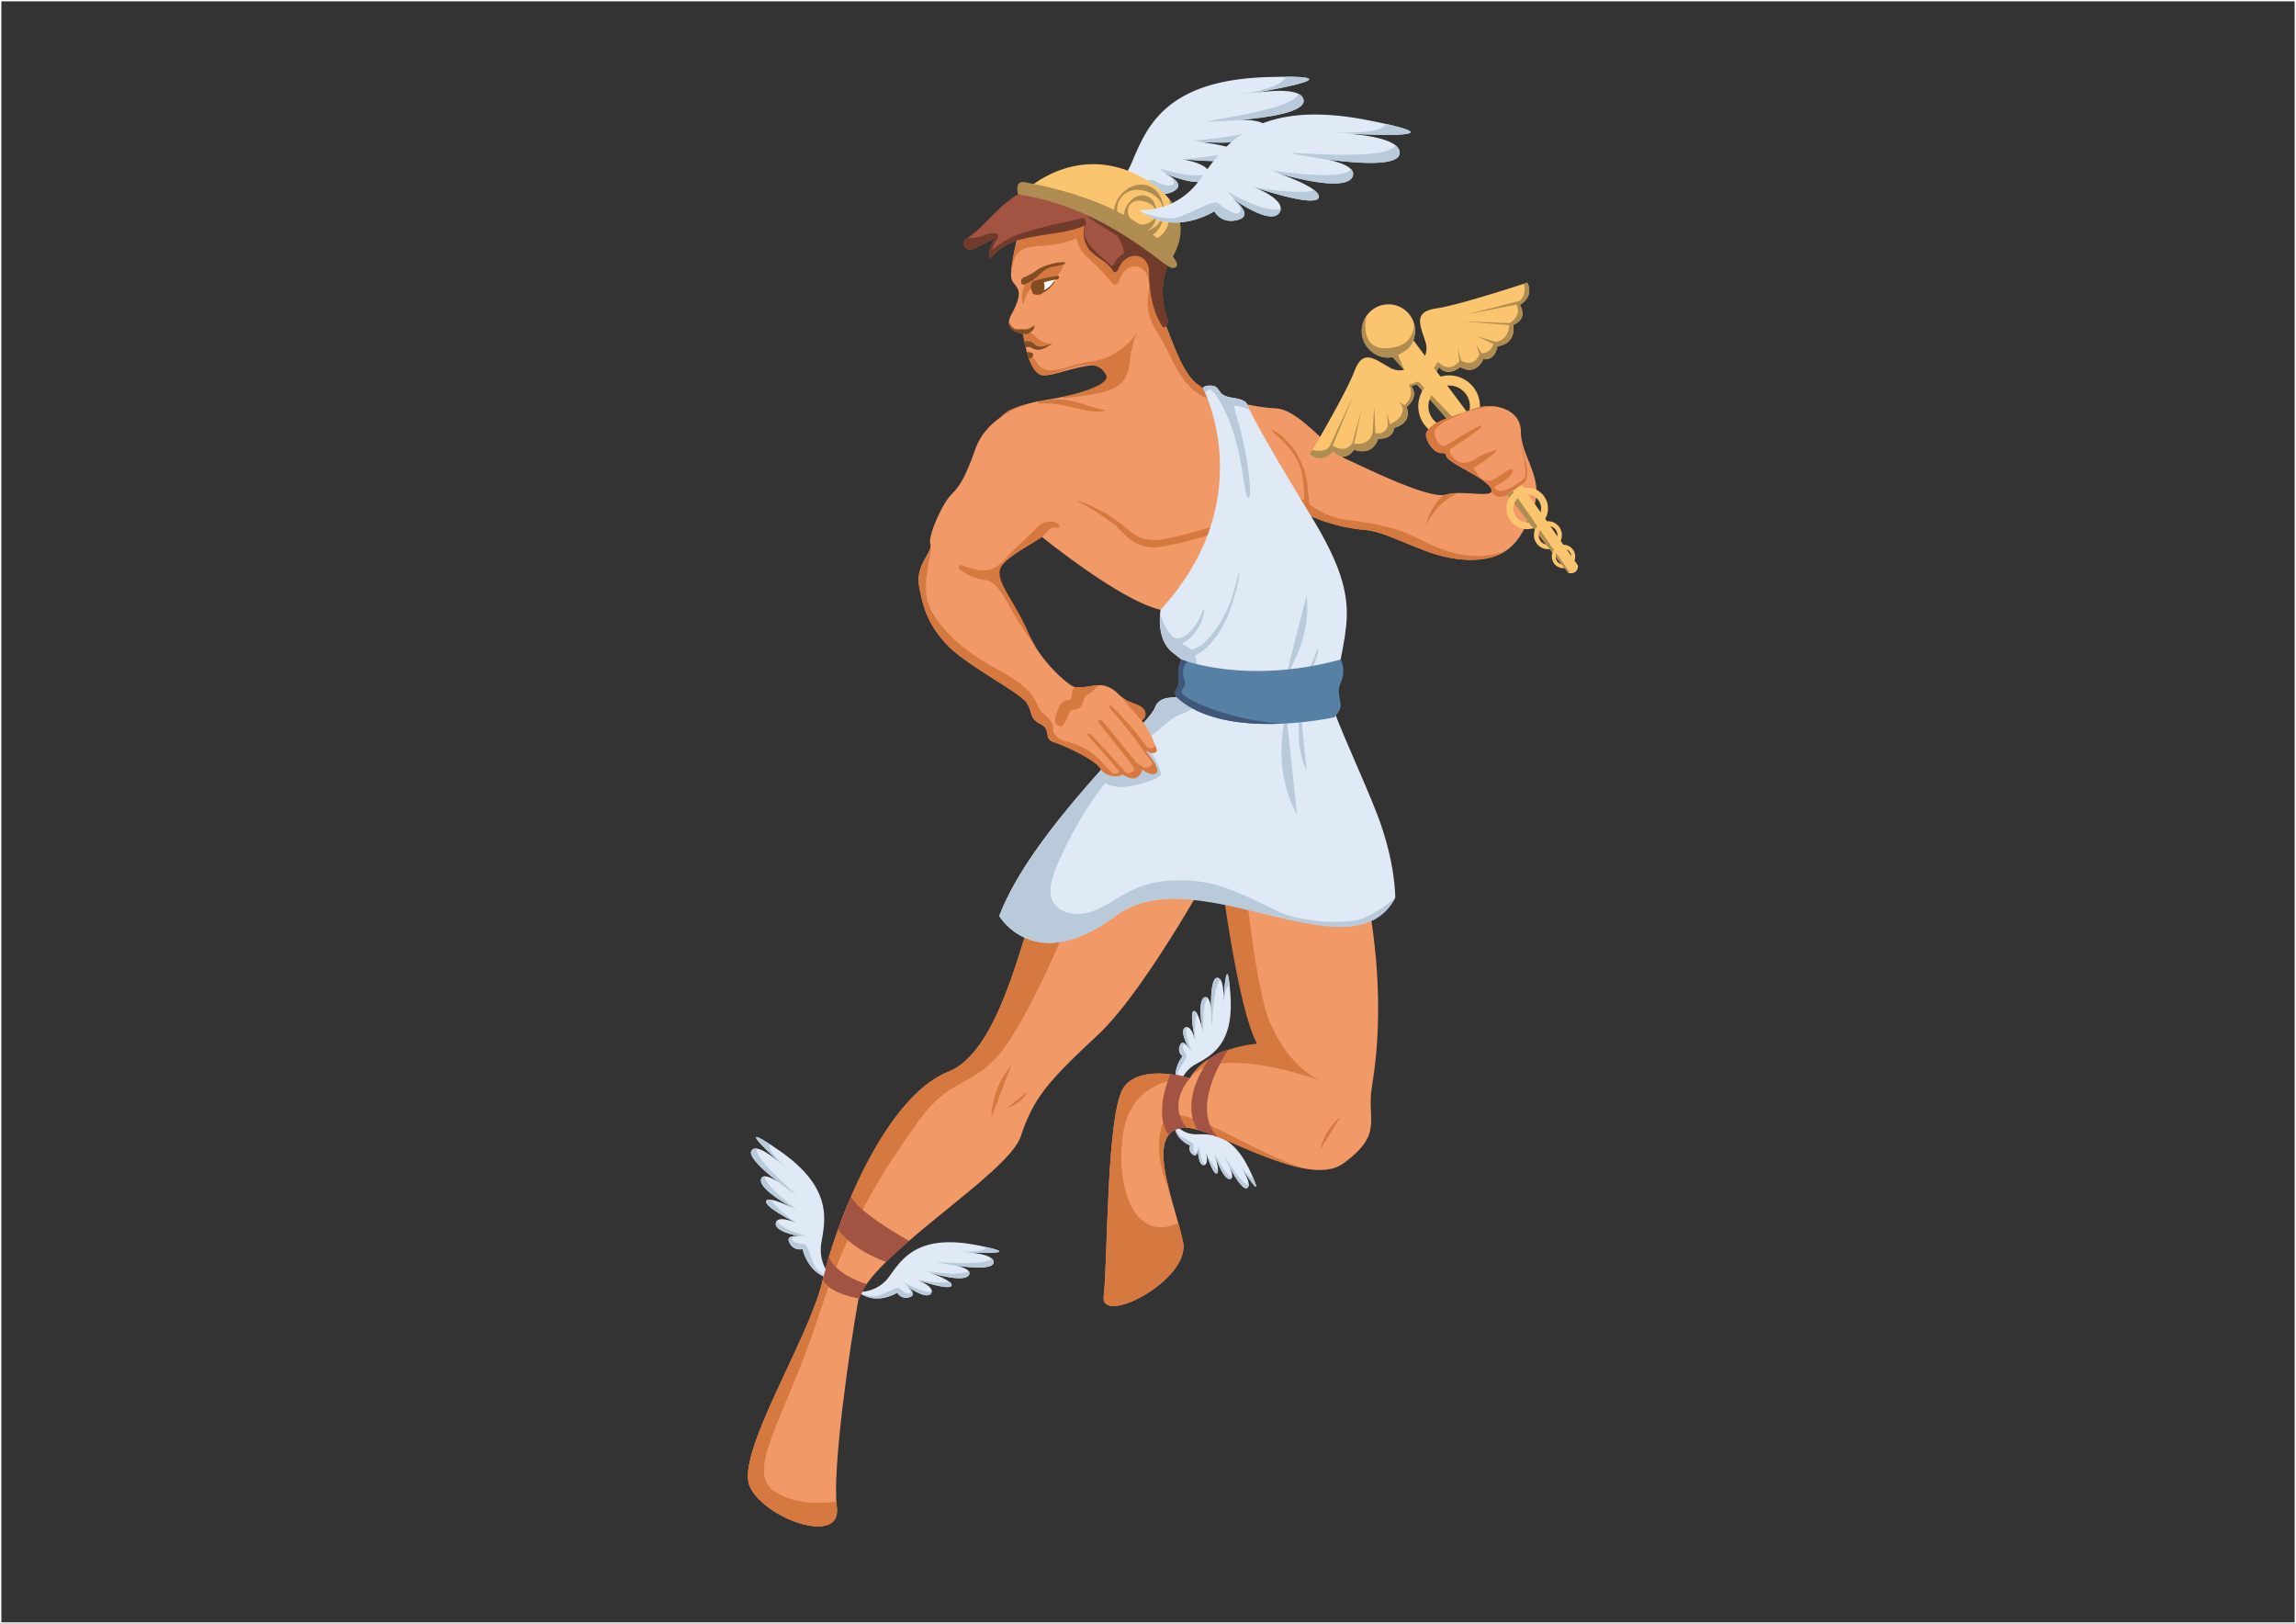 <svg id="Layer_1" data-name="Layer 1" xmlns="http://www.w3.org/2000/svg" viewBox="0 0 841.89 595.28"><rect x="0" y="0" width="841.89" height="595.28" fill="#333333" stroke="none"/><path d="M531.36,137.63a11.31,11.31,0,1,0,11.31,11.31A11.31,11.31,0,0,0,531.36,137.63Zm0,18.91a7.6,7.6,0,1,1,7.61-7.6A7.6,7.6,0,0,1,531.36,156.54Z" fill="#fbc56f"/><path d="M432.46,399.28a11.44,11.44,0,0,1,5.78-9c5.61-3.22,14.36-7,12.9-25.92s-2.69,5.19-2.69,5.19,1.09-11.12-2.13-11.07-2.06,15.75-2.06,15.75.22-9.7-2.59-8.59-.7,12.18-.7,12.18-1.64-7.71-3.28-7.14.55,10.55.55,10.55-1.48-5.75-3.7-4.48,1.55,7.87,1.55,7.87-2.29-4.07-3.4-1.41a3.16,3.16,0,0,0,.94,4S428.65,393.21,432.46,399.28Z" fill="#e0eaf7"/><path d="M437.69,370.68c.42-.14.83.24,1.21.88-.88,1.09-.79,7.24-.73,9.35C437.81,379.21,436.23,371.19,437.69,370.68Z" fill="#b9cbdb"/><path d="M433.63,387.21a3.16,3.16,0,0,1-.94-4c.77-1.84,2.1-.46,2.85.56-.51-.47-1-.81-1.43-.7-1.06.28.24,2.73.87,3.63s-2.11,4.17-3,6.39c-.57,1.35-.26,3.71.07,5.38C429.09,392.68,433.63,387.21,433.63,387.21Z" fill="#b9cbdb"/><path d="M441.67,365.64a1,1,0,0,1,1.27.36c-2.14,1-1.64,12.79-1.64,12.79l-.45-1.66C440.44,374.69,439.29,366.59,441.67,365.64Z" fill="#b9cbdb"/><path d="M434.54,376.75a1.18,1.18,0,0,1,.75-.17c-1.2,2.28,1.84,9.09,1.84,9.09a13.52,13.52,0,0,0-1.39-1.69C434.87,382.29,432.74,377.77,434.54,376.75Z" fill="#b9cbdb"/><path d="M448.49,370.29l-.05,1S448.45,370.9,448.49,370.29Z" fill="#b9cbdb"/><path d="M446.32,358.48a1.49,1.49,0,0,1,1.28.81c-2.89,1.23-3,18.14-3.2,16.48-.17-1.15-.32-4.33-.42-6.5,0,.24.07.48.09.73C444,365.34,444.2,358.52,446.32,358.48Z" fill="#b9cbdb"/><path d="M438.19,381.62s0-.39-.12-1c0,.13.07.25.1.34C438.18,381.38,438.19,381.62,438.19,381.62Z" fill="#b9cbdb"/><path d="M450.87,361.25c-1.74.43-2.25,6.59-2.38,9l.2-4.67C449.09,360.2,449.92,352.1,450.87,361.25Z" fill="#b9cbdb"/><path d="M430.62,411.69a9.53,9.53,0,0,0,7.85,4.16c5.37,0,13.23-.82,19.91,13.47s-4.07-2.65-4.07-2.65,5.34,7.59,3,8.87S449.38,425,449.38,425s4.12,6.92,1.63,7.26-5.48-8.52-5.48-8.52,2,6.25.55,6.5-3.92-7.85-3.92-7.85,1.29,4.76-.84,4.75-2.09-6.32-2.09-6.32,0,3.87-1.89,2.4a2.63,2.63,0,0,1-.95-3.27S430.35,417.64,430.62,411.69Z" fill="#e0eaf7"/><path d="M446.08,430.24c.35-.06.5-.51.51-1.13-1.08-.43-3.52-4.91-4.34-6.46C442.68,424,444.81,430.47,446.08,430.24Z" fill="#b9cbdb"/><path d="M436.39,420a2.63,2.63,0,0,0,1,3.27c1.3,1,1.7-.52,1.82-1.57-.17.55-.41,1-.74,1.1-.88.22-.94-2.08-.85-3s-3.23-2.16-4.81-3.39c-1-.74-1.7-2.57-2.14-3.91C430.88,417.84,436.39,420,436.39,420Z" fill="#b9cbdb"/><path d="M451,432.26a.85.85,0,0,0,.77-.78c-1.95.15-6.4-8.58-6.4-8.58l.35,1.39C446.43,426.22,448.9,432.55,451,432.26Z" fill="#b9cbdb"/><path d="M441.32,427.14a1,1,0,0,0,.61-.18c-1.8-1.17-2.38-7.33-2.38-7.33a11.74,11.74,0,0,1-.31,1.79C439.3,423,439.61,427.13,441.32,427.14Z" fill="#b9cbdb"/><path d="M454,426.12l-.44-.7Z" fill="#b9cbdb"/><path d="M457.3,435.54a1.24,1.24,0,0,0,.59-1.1c-2.59.28-9.55-11.91-9-10.61.35.89,1.53,3.25,2.35,4.86l-.23-.56C452.8,431.53,455.75,436.38,457.3,435.54Z" fill="#b9cbdb"/><path d="M442,422.13s.13.3.31.75c0-.11,0-.21-.07-.29Z" fill="#b9cbdb"/><path d="M459.45,431.68c-1.43.4-4.31-3.84-5.41-5.56l2.06,3.29C458.6,433.16,462.5,438.69,459.45,431.68Z" fill="#b9cbdb"/><path d="M446.74,313.51s9,61.46,16.68,74.8c0,0-20.85-4.51-27.13,7,0,0-17.4-5.54-24.06,3.06s-6,65.17-7.53,76.69,32.05-5.87,29.09-19.8-13.32-37.66-2.09-41.48,46.35,23.44,61.07,12.62,8.24-15.86,10.28-28c9.62-57.18-14.19-114.74-14.19-114.74Z" fill="#f19967"/><path d="M412.07,414.26c3.79-20.21,24.22-18.92,24.22-18.92s-17.4-5.54-24.06,3.06-6,65.17-7.53,76.69,32.05-5.87,29.09-19.8c-.45-2.11-1.08-4.46-1.77-6.92C415.49,456.29,408.45,433.5,412.07,414.26Z" fill="#d57940"/><path d="M483.68,396s-10.83-4.53-17.84-20.72c-5.46-12.59-9.36-51.08-10.83-67.61l-8.27,5.86s6.58,55.79,14.24,69.12c0,0-18.41,1.17-24.69,12.71C446,382.15,483.68,396,483.68,396Z" fill="#d57940"/><path d="M447.65,312.49s-26.62,49.69-45,66.84S379,402.4,374.3,416.6,317.51,461,314.55,477.53s-9.46,60.92-7.69,75.12-26.62,4.14-31.94-7.69,21.85-54.42,26.6-75.12,22.5-67.44,46.16-76.9,30.17-70.4,43.77-94.06Z" fill="#f19967"/><path d="M283.59,546.5c-10.47-7.55,4.94-27.89,16.65-64.26s26.19-56.7,37-71.8,19.11-12,29.22-24,24.1-45.61,24.1-45.61L377,339.41c-7.09,23.59-15.11,47.84-29.32,53.53-23.66,9.46-41.41,56.19-46.16,76.9s-31.93,63.29-26.6,75.12,33.72,21.89,31.94,7.69c-.08-.64-.14-1.35-.18-2.1C300.82,551.29,290.67,551.6,283.59,546.5Z" fill="#d57940"/><path d="M557.7,158.5c0-8.75-9.89-11-16.74-8.78s-14.35,5-16.32,6.82c-1.8,1.68-2.28,4-.17,6.88,3.36,4.62,5.08,1.17,5.84,3.83s14.07,7.61,16.36,11.79-9.9.38-16.36,2.29-31.2-10.66-36.53-12.94-17.12-18.26-25.87-18.67-23.2-3.77-29.67-9.48S428,118.17,424.16,112.09s-1.9-8-2.47-14.08-5.51-6.85-8.56-3.42S406.66,95,401,91.16s5.32-12.17-.76-10.27-26.38,2.92-26.38,2.92-3.81,14.71-3,18.26,5.7,2.82-.1,13.44c-3.29,6,4.41,6.85,4.41,6.85s1.77,14.45,7.1,15.22,22.32-8.63,26.88,0c4.11,7.75-28.92,6.89-39.66,13.29,2.89,13.32,8,35.29,12.61,46,4.9,3.93,30.07,23.74,43.54,26.7,0,0,2.79,13.19,9.64,17.5s-1.49,9.77,0,18.27C439.06,281.4,493,284,489.6,276.06S493,235,491.5,220.89s-10.27-25.49-10.27-25.49l-.38-6.09a63.88,63.88,0,0,0,19.4,4.95c10.27.76,23.59,11,38.81,11s19-8.37,23.2-19S557.7,167.25,557.7,158.5Z" fill="#f19967"/><path d="M452.66,191.38a12.47,12.47,0,0,0-3.24.49c-1.06.21-2.12.51-3.17.78-2.29.6-4.55,1.27-6.84,1.89a127,127,0,0,1-13.17,3.21,15,15,0,0,1-6.32-.22c-.23,0-.46,0-.68-.09-3.07-.66-5.56-3.36-8-5.22a46.37,46.37,0,0,0-8.54-5.46c-2.38-1.12-4.89-2.65-7.54-3a.62.62,0,0,0-.14.18,17.74,17.74,0,0,1,4.44,2.17c.29.17.57.35.85.53a28.9,28.9,0,0,1,2.49,1.56c1.13.73,2.26,1.48,3.35,2.29l3,2.22a51.94,51.94,0,0,0,5.24,5,14.15,14.15,0,0,0,10.77,2.83,99.16,99.16,0,0,0,13.6-3.11c2.3-.62,4.6-1.24,6.85-2,1.14-.38,2.27-.78,3.39-1.22a16,16,0,0,0,3.55-1.66C452.84,192.43,453.23,191.42,452.66,191.38Z" fill="#d57940"/><path d="M404,150.09c-2.92-.6-5.7-1.64-8.56-2.45a28.07,28.07,0,0,0-9-1.19c-1.16.06-2.35.18-3.54.31-7.48,1.41-14.15,3.25-16.16,6.54-.09.15-.19.34-.28.5a19.85,19.85,0,0,1,3-2.28A26.89,26.89,0,0,1,380.71,148c4.62-.43,9,.44,13.4,1.54,3.56.87,7.77,1.9,11.45.89Z" fill="#d57940"/><path d="M523.14,192a30.24,30.24,0,0,1,3.13-4.7,22.75,22.75,0,0,1,8.37-6.54,16.58,16.58,0,0,0-4.33.56,5.51,5.51,0,0,1-1,.16c-.25.21-.52.43-.75.66a20.26,20.26,0,0,0-3.76,5.19,19.43,19.43,0,0,0-1.32,3.08c-.09.25-.19.5-.26.75a1.94,1.94,0,0,0-.1.49h0a4.44,4.44,0,0,0-.25.86C523,192.32,523.07,192.14,523.14,192Z" fill="#d57940"/><path d="M559.54,176.1a9,9,0,0,0,.3-1.16,15.23,15.23,0,0,0-.44-5.89c-.46-2.11-1.16-4.15-1.68-6.24-.06-.23-.09-.47-.13-.7a15,15,0,0,0,.5,2.8,33.91,33.91,0,0,1,1.24,7.68,6.73,6.73,0,0,1-.09,2,3.28,3.28,0,0,1-1.54,1.8c-1,.71-2.08,1.4-3.14,2.06a9.44,9.44,0,0,1-3.71,1.45,3.16,3.16,0,0,1-1.72-.2c-.42-.19-1.19-.71-1.23-1.26a20.86,20.86,0,0,0,2.17-1.26c1.77-1.1,3.56-2.24,4.55-4.12.16-.31.13-1-.34-1-1.51.07-2.83,1.41-4.06,2.19s-2.8,2-4.37,2.07a4.88,4.88,0,0,1-3.7-2.08,15.28,15.28,0,0,1-1.81-2.76c.55-.33,1.1-.68,1.62-1a40.64,40.64,0,0,0,6.41-4.81c.13-.13.26-.78-.08-.69a27.47,27.47,0,0,0-5,2c-1.65.82-3.22,2-5,2.45a4.91,4.91,0,0,1-4.59-.86c-.75-.68-2.62-2.63-2-3.8,1.55-1.09,3.13-2.16,4.72-3.2,2.25-1.46,4.35-3,6.47-4.67.26-.2.38-1.12-.11-.87-2.12,1.06-4.17,2.12-6.19,3.36-1.77,1.08-3.53,2.19-5.34,3.21a.91.91,0,0,0-.49.28c-.8.44-1.5.84-2.36.3a5,5,0,0,1-1.61-1.93c-.82-1.54-1.18-3.13.09-4.5a16.39,16.39,0,0,1,4.68-3.06c1-.51,2.07-1,3.13-1.37a5.44,5.44,0,0,1,.62-.45,12.28,12.28,0,0,1,1.31-.65,13.94,13.94,0,0,1,3-.83c2-.4,3.93-.95,5.93-1.18a18.35,18.35,0,0,1,4,0,16.92,16.92,0,0,0-8.49.43c-6.85,2.26-13.62,4.49-15.66,6.25-2.63,2.28-4,3.22-.58,7.79s4.83.83,5.59,3.49c.38,1.34,4,3.27,7.7,5.38,3.37,1.93,7.62,4.51,8.66,6.41a1.32,1.32,0,0,1,.16,1.28,3.55,3.55,0,0,0,4.29,1.76c1.56-.44,3-1.7,4.33-2.61a23,23,0,0,0,3.64-2.79C559.26,176.5,559.39,176.29,559.54,176.1Z" fill="#d57940"/><path d="M548.79,203c-8,2-16,.25-23.42-3-3.81-1.67-7.44-3.72-11.32-5.18a35.18,35.18,0,0,0-6-1.78,23.76,23.76,0,0,1-3.24-.74c-3.48-.68-7-1.2-10.52-1.68a28.51,28.51,0,0,1-9.63-2.91,47.39,47.39,0,0,1-4.37-2.64l-.19-.13a19.23,19.23,0,0,1-.11-2.15c0-.09-.05-.18-.07-.28a35.32,35.32,0,0,1-.42-4,28.25,28.25,0,0,0-6.8-15.91,24.42,24.42,0,0,0-4.19-3.94,13.53,13.53,0,0,0-2.26-1.2,1.16,1.16,0,0,0,.06.22c.73,1.27,2.19,2.19,3.23,3.22s2.2,2.15,3.18,3.32a22.64,22.64,0,0,1,4.25,7.7c1,3.13,1,6.33,1.18,9.57,0,.7.09,1.4.15,2.08a6.27,6.27,0,0,0-1.94-1.05c-1.55-.42-2.44,3.25-.86,3.7a6.16,6.16,0,0,1,1.58,1.08l1.92,1.35,1,.65a10.8,10.8,0,0,0,.82,1.17s.07,0,.1.07l-.08-1.24a63.88,63.88,0,0,0,19.4,4.95c4.82.36,10.32,2.81,16.37,5.31.78.29,1.58.56,2.36.86,1.29.51,2.58,1.06,3.87,1.59a47.77,47.77,0,0,0,16.21,3.27c5.67,0,9.74-1.18,12.85-3.2C550.86,202.45,549.82,202.75,548.79,203Z" fill="#d57940"/><path d="M370.81,390.63s-6.7,6.71-7.39,19.19Z" fill="#d57940"/><path d="M491.4,409.6s-5.34,3.68-7.35,12Z" fill="#d57940"/><path d="M369.42,406.12s5.32-1.5,7.29-5.89Z" fill="#d57940"/><path d="M426.36,411.82c-4.18,11.13,2.21,24.08,2.21,24.08h0c-2.57-10.26-3.59-19.62,3.12-22.09,8-2.93,27.4,11.08,47.8,14.82C459,423.33,430.52,400.7,426.36,411.82Z" fill="#d57940"/><path d="M374,92.12c1.95-1.42,4.35-1.76,6.7-1.94a59.1,59.1,0,0,0,7.74-.85,34.56,34.56,0,0,0,6.35-2,12.27,12.27,0,0,0,4.15,7.23,82,82,0,0,1,8.95,9.31c.84,1.07,2.11.15,2.44-.88.66-2,1.68-3.89,3.66-4.82a4.7,4.7,0,0,1,5.68,1.12c2.91,3.53.91,9,1.14,13.09.29,5,3.26,8.85,5.59,13s4.21,9,7.09,13,6.63,7.36,11.48,8.22c.85.15,1.49-.62,1.81-1.55a30,30,0,0,1-8.53-4.86c-4.47-4-7.67-13-10.48-20.2a.25.25,0,0,0,0-.07,29.64,29.64,0,0,1-3.48-6.76,9,9,0,0,1-.25-1.44c-3.53-5.82-1.74-7.79-2.3-13.76a6.82,6.82,0,0,0-1.63-4.1c-.14-.08-.25-.18-.4-.26a6.3,6.3,0,0,0-4.77-.43,6.37,6.37,0,0,0-1.76,1.37A4,4,0,0,1,410.78,96a14.41,14.41,0,0,0-1.86,2.61A65,65,0,0,0,403.67,93L401,91.16A3.5,3.5,0,0,1,399.38,89c-1.14-1.32-1.92-2.82-1.41-4.44.34-1.09-.2-3.24-1.71-2.49a31.5,31.5,0,0,1-9.4,3c-2.91.46-5.89.3-8.78.9a9.57,9.57,0,0,0-5.51,3.09,90,90,0,0,0-1.8,10.06,1.27,1.27,0,0,0,.3-.59C371.6,96.21,371.94,93.63,374,92.12Z" fill="#d57940"/><path d="M412.23,127.11a32.1,32.1,0,0,1-5.24,3.46,23.66,23.66,0,0,1-7.2,2,62.92,62.92,0,0,0-7.79,1.83,28.81,28.81,0,0,1-5.85,1.33,5.94,5.94,0,0,1-5.26-1.79c-1.12-1.33-1.67-3.27-3.68-3.36a1.11,1.11,0,0,1-.29-.08c1.12,3.42,2.81,6.68,5.27,7,5.33.76,18.8-8.67,23.37-.05,1.8,3.41-9.62,6.83-17.11,8.25.6.71,10.7-.88,11.61-1,.76-.11,1.52-.29,2.28-.46a36.3,36.3,0,0,0,4.34-1.22,10.33,10.33,0,0,0,6.21-5c1.29-2.56,1.3-5.48,1.79-8.25a38.79,38.79,0,0,1,2-7.47A22.34,22.34,0,0,1,412.23,127.11Z" fill="#d57940"/><path d="M377.32,125.85h0a.15.15,0,0,1,.08,0l.12.1.11.11c.15.18.29.38.45.56l.15.13a.74.74,0,0,1,.35.1,6.81,6.81,0,0,0,1.11.42,4.47,4.47,0,0,0,1.23.25c-.19,0,.27,0,.35,0l.63-.09.19,0,.2,0,.62-.2c.37-.12.71-.28,1.07-.43h0l.16-.08c.19-.09.38-.2.56-.3s.52-.32.78-.48l-.44,0a6,6,0,0,1-3.46-1.11c-1-.66-1.8-1.46-2.71-2.18a5.06,5.06,0,0,0-1.22-.78,7.14,7.14,0,0,0-1-.29,2,2,0,0,0-.34,0l0,0c-.63-.51-1.36.25-1.63.75,0,0,0,0,0,.06l.46,0s.17,1.4.57,3.36a1.73,1.73,0,0,0,.59.21,3.15,3.15,0,0,0,.92,0Z" fill="#d57940"/><path d="M389.94,96.5a1.72,1.72,0,0,0-.49.19l-.05,0c-.55-.22-1.07.13-1.46.26a20.14,20.14,0,0,1-2.32.57,15.47,15.47,0,0,0-5.56,2.63c-1.73,1.23-3.7,2.76-4.51,4.8-.23.57-.3.94-.49,1.56a9.28,9.28,0,0,0-.32,1.55,6.54,6.54,0,0,0,.38,3.19,1.23,1.23,0,0,0,.22.35c.06-.24.11-.47.17-.7a11.1,11.1,0,0,1,1.6-4,9.17,9.17,0,0,1,2.86-2.43,22.22,22.22,0,0,1,2-1.14c.09,0,.16-.1.25-.15a19.84,19.84,0,0,1,4.47-1.4l.5-.14a1.56,1.56,0,0,1,.34-.23,3.22,3.22,0,0,1,.34-.56,7.91,7.91,0,0,1,.52-.63l-.09.1.15-.18c.18-.24.35-.47.51-.72l.24-.39.06-.1a15.93,15.93,0,0,0,.65-1.61c.09-.27.19-.54.27-.82A.41.41,0,0,0,389.94,96.5Z" fill="#d57940"/><path d="M390.51,96.2a10.83,10.83,0,0,0-4,.36,22.34,22.34,0,0,0-3.82,1.14,16.37,16.37,0,0,0-1.75.82c-.58.34-1.1.76-1.65,1.14a15.81,15.81,0,0,1-3.86,2,1.63,1.63,0,0,0-1,1.52c0,.41.19,1.38.83,1.18a11.33,11.33,0,0,0,3.79-1.89c1.15-.94,2.22-1.91,3.31-2.9a9,9,0,0,1,3.95-1.83,28.91,28.91,0,0,0,4.11-1C390.63,96.66,390.72,96.24,390.51,96.2Z" fill="#824c24"/><path d="M381.82,106.24a1.14,1.14,0,0,0,.33.89,8.81,8.81,0,0,0,1.89-1l.18-.13a21.53,21.53,0,0,0,2.78-3.55v-.26l1-.25c-.05-.22-.22-.43-.46-.29a2.26,2.26,0,0,1-.26.16.81.81,0,0,1-.22,0,.49.49,0,0,0-.27-.06,2.09,2.09,0,0,0-.4.19l-.14.08h0a3.2,3.2,0,0,1-.42.1c-.21,0-.42,0-.64.06a6.25,6.25,0,0,0-1.2.32,4.55,4.55,0,0,0-.63.3.64.64,0,0,0-.94.19,1.8,1.8,0,0,0-.31,1.63l0,.11.06.28h0c0-.09,0-.12,0,0a.13.13,0,0,1,0,.06.39.39,0,0,1,0,.09A3.07,3.07,0,0,0,381.82,106.24Z" fill="#fff"/><path d="M388,101.13a10.4,10.4,0,0,0-1.91.3c-.6.11-1.2.2-1.81.32-1.22.23-2.44.51-3.65.84a8.19,8.19,0,0,0-1.55.48,2.12,2.12,0,0,0-1,1.29,4,4,0,0,0,.19,2,11.72,11.72,0,0,0,.51,1.4,4.09,4.09,0,0,0,3.13,0,3,3,0,0,0,.35-.36,16.82,16.82,0,0,0,1.5-.83,8.54,8.54,0,0,0,2.81-3.07c.1-.19-.1-.55-.25-.27a6.63,6.63,0,0,1-1.23,1.6,9.43,9.43,0,0,1-1.62,1.2c-.22.14-.46.25-.69.37a4.49,4.49,0,0,0,.21-1,4.93,4.93,0,0,0-.05-1.15,5.48,5.48,0,0,0-.16-.74c.64-.18,1.27-.37,1.91-.52s1-.25,1.56-.34a15.43,15.43,0,0,0,1.65-.3C388.32,102.16,388.54,101.14,388,101.13Z" fill="#824c24"/><path d="M377.39,120.43c-1.27.57-2.44.13-4.15.32-1.5.16-2.57-1.3-3.37-2.57l0-.08c-.28,3.88,5.25,4.26,5.25,4.26a5.15,5.15,0,0,0,1.58.08,2.73,2.73,0,0,0,.84-.45c.24-.16.49-.29.72-.47a2.86,2.86,0,0,0,1.08-2.31A8.34,8.34,0,0,1,377.39,120.43Z" fill="#824c24"/><path d="M375.55,125.16a5.06,5.06,0,0,1,1.94,0,3.27,3.27,0,0,1,1.64.87,2.75,2.75,0,0,0,1.88,1,6.41,6.41,0,0,0,2.49-.29,18.5,18.5,0,0,0,2.5-.94,18.56,18.56,0,0,1-2.28,1.48,7.26,7.26,0,0,1-2.71.93,4.28,4.28,0,0,1-3-.85,2.62,2.62,0,0,0-2,.06Z" fill="#824c24"/><path d="M378.84,130.07a1,1,0,0,0-.29-.67.64.64,0,0,0-.28-.15l-.18-.05a.67.67,0,0,0-.2,0,3.37,3.37,0,0,1-.77-.14.65.65,0,0,0-.58.22h0c.17.62.4,1.37.65,2.1.13,0,.25,0,.38,0h.2a2.55,2.55,0,0,0,.35-.14,1.25,1.25,0,0,0,.66-.82A1.27,1.27,0,0,0,378.84,130.07Z" fill="#824c24"/><path d="M431.61,83.43c-.92-3.68-3.32-6.71-6-9.33a.49.49,0,0,0-.77,0A17.37,17.37,0,0,0,423,72.53a32.87,32.87,0,0,0-7.31-3.77,64.59,64.59,0,0,0-8.57-2.82,37.38,37.38,0,0,0-18.17.3,36,36,0,0,0-22.57,10.35c-2,1.84-3.81,3.8-5.75,5.66A34.67,34.67,0,0,1,354,87.7a1.1,1.1,0,0,0-.43.58,1.94,1.94,0,0,0-.28,1.19,2.36,2.36,0,0,0,2.14,2.06c1.35.11,2.68-.8,3.83-1.37,1.52-.76,3-1.54,4.55-2.31.44-.22.9-.49,1.37-.74a11.88,11.88,0,0,0-2.54,6.44c0,.51.11.75.32.82s.48.22.81-.19a16,16,0,0,1,1.62-1.75.79.79,0,0,0,.2-.17c4.08-3.66,9.55-4.88,14.92-5.79,5.75-1,11.91-1.44,17.3-3.81a9.91,9.91,0,0,0,1.52,8.67c2.47,3.19,6.88,4.43,8.81,8.06.55,1,1.69-.08,1.93-.69,1-2.7,3.29-5,6.38-4.93a4.76,4.76,0,0,1,2.73.91.75.75,0,0,0,.32.29,6.58,6.58,0,0,1,1.86,3.92c0,.36,0,.71,0,1.06.17,6.71,1.13,13.84,4.8,19.64.62,1,1.41.15,1.8-.85a2.25,2.25,0,0,0,.2-1.68,27,27,0,0,1-1.21-4.21c-.09-.52-.19-1-.28-1.54l-.09-.58a27.42,27.42,0,0,1,2.79-16.11,22.88,22.88,0,0,0,2.33-5.52A12.35,12.35,0,0,0,431.61,83.43Z" fill="#a25341"/><path d="M441.1,142.32s21.59,40.75-15.54,81.23c0,0-2,10.66,4.31,15.6s3.42,2.09,3.23,7.52-3,6.56-1.71,8.27-6.08-1-8,4.65-45.06,44.62-57,76.19c0,0,12.83,22.2,42.57,0s86.73,22.69,102.64-6.77c0,0,.19-12.58-6.49-30.13-4.56-12-16.29-37.33-16.12-39.29,2.51-30,13.11-35.46-8.19-70.28s-23.55-41.06-23.55-41.06.15-1.73-5.55-2.49-4-4.09-7.23-4.38S441.1,142.32,441.1,142.32Z" fill="#dfeaf6"/><path d="M443,143c1.42-1.79,5.44,6.24,5.89,7.15a61.81,61.81,0,0,1,4,10.62c1,3.59,1.78,7.25,2.47,10.92.65,3.5.89,7.3,2,10.68.25.79.91-.12.94-.53.28-4.3-.49-8.88-1.12-13.13a83.82,83.82,0,0,0-2.25-10.38,2.09,2.09,0,0,0,0-.25c-.47-1.74-.9-3.48-1.37-5.22-.23-.82-.46-1.64-.68-2.47-.13-.52-.29-1.07-.4-1.61l.14,0a6.72,6.72,0,0,1,1.95.16,15.63,15.63,0,0,1,2,.65c.48.18,1,.31,1.48.45-.63-1.3-.79-1.75-.79-1.75s.15-1.73-5.55-2.49-4-4.09-7.23-4.38c-2.42-.21-3.13.42-3.34.75,0,.14,0,.28,0,.41s.21.42.38.79C441.92,143.68,442.41,143.71,443,143Z" fill="#b9cbdb"/><path d="M497,337.44c-7.79,1.29-21.24.13-28.41-3.32-14.11-6.77-23.59-12.28-39.24-11.29a40.08,40.08,0,0,0-10.68,2,48.77,48.77,0,0,0-9.32,4.7c-5.19,3.16-10.84,6.57-17.17,5.22a8.68,8.68,0,0,1-6.22-4.47c-1.31-2.71-.76-5.88.05-8.64a64.26,64.26,0,0,1,3.68-9q2.11-4.59,4.58-9a140.74,140.74,0,0,1,20-27.28l8.57-7.1c2.37-2,4.68-4.11,7.22-5.87,2-1.37,4.36-1.82,6.31-3.14,2.32-1.57,3-4.16,2.95-6.85-.1-3-.28-6-.44-9a12.91,12.91,0,0,0-.74-4.14c3.88-1.43,7.71-6.5,9.39-9.24a43.76,43.76,0,0,0,4.3-9.75,61.18,61.18,0,0,0,2.63-10.9c0-.33-.28-.26-.35,0-.87,3.09-1.52,6.21-2.6,9.24a46.8,46.8,0,0,1-4.12,8.63,35.51,35.51,0,0,1-5.73,7.29,10.68,10.68,0,0,1-4.83,2.7,5.34,5.34,0,0,0-.61-.54,29.54,29.54,0,0,0-2.9-1.8,9,9,0,0,0,2.61-1.59,16.87,16.87,0,0,0,3.84-4.84,13.14,13.14,0,0,0,1.79-5.71c0-.35-.31-.43-.46-.1-.35.76-.58,1.57-.94,2.34a24.52,24.52,0,0,1-1.21,2.26,17.83,17.83,0,0,1-3.28,4c-1.27,1.13-3,2.13-4.78,1.69a5.06,5.06,0,0,1-.58-.25,18.3,18.3,0,0,1-4.83-9c-.27,2.55-.54,9.09,3.16,13.28.17.16.33.34.5.49.7.64,2.28,1.8,2.28,1.91,4.28,3.33,1.93,1.44,1.75,6.37-.19,5.42-3,6.56-1.71,8.27s-6.08-1-8,4.65-45.06,44.62-57,76.19c0,0,12.83,22.2,42.57,0,29.51-22,86.92,23.48,102.64-6.77a47.71,47.71,0,0,1-6.4,4.71C502.64,335.26,500,336.94,497,337.44Z" fill="#b9cbdb"/><path d="M471.63,261.55s-5.91,19.25,4,37.33Z" fill="#b9cbdb"/><path d="M476.83,259.78s-2.49,13.59,2.3,22.69Z" fill="#b9cbdb"/><path d="M425.5,93c-1.06-.93-2.15-1.82-3.25-2.71a1.17,1.17,0,0,0-1-.77c-1.76-1.4-3.55-2.75-5.36-4.07,0-.07-.07-.15-.11-.21a27.18,27.18,0,0,0-5.73-6.29,5.4,5.4,0,0,0-1.55-2.2v0a.81.81,0,0,0-.93-.07,2.56,2.56,0,0,0-1,2.44h0l-.76-.48c-1.24-.77-2.48-1.54-3.65-2.4s-2.45-1.57-3.66-2.41-1.87,1.94-1.43,2.72a10.68,10.68,0,0,0,2.72,3.5,41.22,41.22,0,0,0,3.82,2.58q3.13,2,6.21,4a32.64,32.64,0,0,1,2,4.13A4,4,0,0,1,412,93a8.24,8.24,0,0,0-3.56,3.91c-.31.2-.59.38-.85.58-1.27-1.22-2.6-2.36-3.93-3.51-2.75-2.38-7.27-6.58-5.76-10.73.31-.83.58-3.63-1.12-3.24C389.94,81.61,383,82.92,376.29,85a32.52,32.52,0,0,0-12.44,6.65c0-.09,0-.18,0-.26a7.24,7.24,0,0,1,1.55-3.17A2.13,2.13,0,0,0,366,86.5c-.06-.44-.34-1-.86-.89a6.29,6.29,0,0,1-1-.07c-.24,0-.48,0-.72,0a5.8,5.8,0,0,0-1.65.36c-1,.35-2.05.77-3.11,1.08a8,8,0,0,1-3.08.22l-.68-.11c-.31.2-.61.42-.93.6a1.1,1.1,0,0,0-.43.58,1.94,1.94,0,0,0-.28,1.19,2.36,2.36,0,0,0,2.14,2.06c1.35.11,2.68-.8,3.83-1.37,1.52-.76,3-1.54,4.55-2.31.44-.22.9-.49,1.37-.74a11.88,11.88,0,0,0-2.54,6.44c0,.51.11.75.32.82s.48.22.81-.19a16,16,0,0,1,1.62-1.75.79.79,0,0,0,.2-.17c4.08-3.66,9.55-4.88,14.92-5.79,5.75-1,11.91-1.44,17.3-3.81a9.91,9.91,0,0,0,1.52,8.67c2.47,3.19,6.88,4.43,8.81,8.06.55,1,1.69-.08,1.93-.69,1-2.7,3.29-5,6.38-4.93a4.76,4.76,0,0,1,2.73.91.75.75,0,0,0,.32.29,6.58,6.58,0,0,1,1.86,3.92c0,.36,0,.71,0,1.06.14,5.52.84,11.31,3.12,16.43.55,1.1,1.14,2.19,1.79,3.24.05.08.11.18.16.28.57.43,1.2-.3,1.53-1.16a2.25,2.25,0,0,0,.2-1.68,27,27,0,0,1-1.21-4.21c-.09-.52-.19-1-.28-1.54l-.09-.58a27.51,27.51,0,0,1,2-14.51,19,19,0,0,0-1.34-1.65C426.73,94,426.11,93.48,425.5,93Z" fill="#713b2b"/><path d="M397.54,74A23.53,23.53,0,0,0,414.7,60.26c5.36-12.18,11.14-30.89,50.21-32s-10,6.65-10,6.65,22.51-4.67,23.1,1.93-31.76,7.65-31.76,7.65,19.79-2.57,18.13,3.42S439.59,52,439.59,52s16.14,1.67,15.32,5.14-21.69,1.19-21.69,1.19,12.08,1.76,10,6.58-16.44-1.45-16.44-1.45,8.82,3.8,3.61,6.64S422,69,422,69,410.8,80.51,397.54,74Z" fill="#e0eaf7"/><path d="M454.91,57.11c.21-.87-.66-1.63-2.06-2.27-2.05,2-14.64,3.19-19,3.53C437.44,58.72,454.18,60.22,454.91,57.11Z" fill="#b9cbdb"/><path d="M422,69s3.18,3.9,8.38,1c3.61-2,.5-4.39-1.76-5.7,1.07.93,1.89,1.94,1.76,2.78-.36,2.21-5.65.08-7.62-1s-8.08,5.23-12.42,7.62c-2.63,1.45-7.54,1.34-11,1C411.77,79.49,422,69,422,69Z" fill="#b9cbdb"/><path d="M464.36,47.88a2.11,2.11,0,0,0-1-2.51c-1.59,4.58-25.8,6.13-25.8,6.13l3.5.57C446.12,52.37,462.94,53,464.36,47.88Z" fill="#b9cbdb"/><path d="M443.19,64.88a2.56,2.56,0,0,0,.19-1.56c-4.42,2.94-19-1.8-19-1.8A29.4,29.4,0,0,1,428.14,64C431.78,65.42,441.49,68.78,443.19,64.88Z" fill="#b9cbdb"/><path d="M453.37,35l-2,.3S452.12,35.15,453.37,35Z" fill="#b9cbdb"/><path d="M478,36.81a3,3,0,0,0-1.92-2.43c-1.9,6.18-36.46,10-33,10.13,2.38.08,8.91-.29,13.39-.57-.5,0-1,0-1.51,0C464.47,43.1,478.38,41.16,478,36.81Z" fill="#b9cbdb"/><path d="M432.43,58.48s.81,0,2,0l-.73-.14Z" fill="#b9cbdb"/><path d="M471.34,28.11c-.5,3.65-13,6-18,6.84l9.5-1.44C473.87,31.52,490.27,28.07,471.34,28.11Z" fill="#b9cbdb"/><path d="M428.73,96.06S408.57,73.41,376.36,69.6c0,0,18.51-17.64,42.35-4.64S428.73,96.06,428.73,96.06Z" fill="#fbc56f"/><path d="M426.51,77.47a7.08,7.08,0,0,0-3-5.69,11,11,0,0,0-5.69-2.11,7.74,7.74,0,0,0-5.95,1.84,7.15,7.15,0,0,0-2.19,6,8.79,8.79,0,0,0,2.73,5.41A8.15,8.15,0,0,0,417.82,85a9.54,9.54,0,0,0,5.67-1.84A7.08,7.08,0,0,0,426.51,77.47Zm.25,0a11.14,11.14,0,0,1-2.13,6.8,8.68,8.68,0,0,1-6.81,3.32,9.59,9.59,0,0,1-7-3.08,9,9,0,0,1-2.44-7,11.06,11.06,0,0,1,3-6.52,10,10,0,0,1,6.51-3.32,8,8,0,0,1,6.78,3.06A11.14,11.14,0,0,1,426.76,77.47Z" fill="#af8c51"/><path d="M423.8,78.12a3.89,3.89,0,0,0-2-3.35,9.1,9.1,0,0,0-3.35-1.15,4.51,4.51,0,0,0-3.63.88,4,4,0,0,0-1.22,3.62,5.5,5.5,0,0,0,1.76,3.09,5,5,0,0,0,3.09,1.13,6.56,6.56,0,0,0,3.33-.89A3.9,3.9,0,0,0,423.8,78.12Zm.25,0a8,8,0,0,1-1.17,4.47A5.44,5.44,0,0,1,418.41,85c-3.67.13-6.84-3.49-6.19-6.83a7.88,7.88,0,0,1,2-4.18,6.56,6.56,0,0,1,4.19-2.36,4.84,4.84,0,0,1,4.45,2.09A8.13,8.13,0,0,1,424.05,78.12Z" fill="#af8c51"/><path d="M419.53,87.82s11.24,2.44,9.27-14.77a17.23,17.23,0,0,1,.61,21.57Z" fill="#af8c51"/><path d="M417.82,77a25.94,25.94,0,0,0,21.75-10.65C448.26,54.51,459,35.81,501.2,44s-12.36,4.72-12.36,4.72,25.3.41,24.35,7.64-36,.57-36,.57,21.87,2,18.64,8-27.58-1.57-27.58-1.57,16.92,5.68,15.21,9.21-23.58-3.95-23.58-3.95,12.55,4.8,9.13,9.47-17.31-5.52-17.31-5.52,8.56,6.21,2.28,8-8.75-3.14-8.75-3.14S430.5,87.1,417.82,77Z" fill="#e0eaf7"/><path d="M483.51,72.6c.43-.88-.31-1.91-1.67-2.94-2.68,1.69-16.48-.1-21.21-.77C464.36,70.12,482,75.76,483.51,72.6Z" fill="#b9cbdb"/><path d="M445.28,77.47s2.47,4.94,8.75,3.14c4.34-1.24,1.59-4.59-.53-6.55.93,1.26,1.57,2.54,1.23,3.41-.92,2.29-6.09-1.27-7.94-2.92s-9.94,3.68-15.18,5.2c-3.17.92-8.41-.39-12.08-1.56C431.8,86.25,445.28,77.47,445.28,77.47Z" fill="#b9cbdb"/><path d="M495.88,65a2.32,2.32,0,0,0-.49-2.94c-2.81,4.54-29.19.37-29.19.37l3.63,1.45C475.21,65.39,493.13,70.08,495.88,65Z" fill="#b9cbdb"/><path d="M469.06,78.12a2.83,2.83,0,0,0,.57-1.63c-5.45,2.09-20-6.51-20-6.51a31.4,31.4,0,0,1,3.45,3.57C456.67,76,466.29,81.9,469.06,78.12Z" fill="#b9cbdb"/><path d="M487.19,48.43l-2.25-.16Z" fill="#b9cbdb"/><path d="M513.19,56.35a3.34,3.34,0,0,0-1.49-3.07c-3.52,6.18-41.56,2-37.89,2.93,2.53.66,9.64,1.84,14.51,2.61-.53-.14-1.07-.27-1.61-.39C497.15,59.85,512.56,61.12,513.19,56.35Z" fill="#b9cbdb"/><path d="M459,68.65s.87.19,2.15.53l-.75-.32Z" fill="#b9cbdb"/><path d="M508.14,45.41c-1.41,3.79-15.4,3.35-20.95,3l10.55.74C510,49.68,528.48,49.92,508.14,45.41Z" fill="#b9cbdb"/><path d="M314.72,473.62A13.47,13.47,0,0,0,326,468.08c4.52-6.14,10.1-15.87,32.07-11.61s-6.43,2.46-6.43,2.46,13.16.21,12.67,4-18.71.3-18.71.3,11.38,1,9.7,4.18-14.35-.82-14.35-.82,8.81,3,7.92,4.8-12.28-2.06-12.28-2.06,6.54,2.5,4.75,4.93-9-2.87-9-2.87,4.45,3.23,1.18,4.17a3.74,3.74,0,0,1-4.55-1.64S321.31,478.9,314.72,473.62Z" fill="#e0eaf7"/><path d="M348.9,471.36c.22-.46-.17-1-.87-1.53-1.4.88-8.58-.05-11-.41C338.93,470.07,348.1,473,348.9,471.36Z" fill="#b9cbdb"/><path d="M329,473.89a3.74,3.74,0,0,0,4.55,1.64c2.26-.65.83-2.4-.27-3.41.48.65.82,1.32.64,1.77-.48,1.19-3.17-.66-4.13-1.52s-5.18,1.91-7.9,2.71c-1.65.47-4.38-.2-6.28-.82C322,478.46,329,473.89,329,473.89Z" fill="#b9cbdb"/><path d="M355.33,467.38a1.22,1.22,0,0,0-.25-1.53c-1.47,2.36-15.19.19-15.19.19l1.88.76C344.58,467.6,353.9,470.05,355.33,467.38Z" fill="#b9cbdb"/><path d="M341.37,474.23a1.4,1.4,0,0,0,.3-.85c-2.84,1.09-10.39-3.39-10.39-3.39a16.45,16.45,0,0,1,1.79,1.86C334.93,473.1,339.93,476.2,341.37,474.23Z" fill="#b9cbdb"/><path d="M350.81,458.78l-1.17-.09Z" fill="#b9cbdb"/><path d="M364.34,462.9a1.75,1.75,0,0,0-.77-1.6c-1.84,3.22-21.63,1-19.72,1.53,1.32.34,5,.95,7.55,1.36l-.84-.21C356,464.72,364,465.38,364.34,462.9Z" fill="#b9cbdb"/><path d="M336.16,469.3s.46.1,1.12.28l-.39-.17Z" fill="#b9cbdb"/><path d="M361.71,457.21c-.73,2-8,1.74-10.9,1.57l5.49.38C362.69,459.43,372.3,459.56,361.71,457.21Z" fill="#b9cbdb"/><path d="M305.54,468.93a14.83,14.83,0,0,1-4.38-13.15c1.32-8.28,4.66-20.17-15.64-34.12s3,6.94,3,6.94-10.33-10.16-12.9-6.87,14.21,14.91,14.21,14.91-9.61-8.13-10.77-4.38,11.72,10.62,11.72,10.62-9.12-4.63-9.87-2.51,11.08,8,11.08,8-7-3.2-7.53.08,9.2,4.85,9.2,4.85-6-1-4.19,2.28a4.1,4.1,0,0,0,4.8,2.31S296.31,467.83,305.54,468.93Z" fill="#e0eaf7"/><path d="M281,440.37c.18-.53.9-.64,1.87-.5.38,1.77,6.66,6.69,8.83,8.35C289.65,447.19,280.27,442.26,281,440.37Z" fill="#b9cbdb"/><path d="M294.31,457.93a4.1,4.1,0,0,1-4.8-2.31c-1.23-2.27,1.24-2.49,2.89-2.41-.89.12-1.67.37-1.88.86-.57,1.3,3,2,4.38,2.07s2.49,5.54,4,8.29c.89,1.66,3.53,3.28,5.48,4.3C296.14,467,294.31,457.93,294.31,457.93Z" fill="#b9cbdb"/><path d="M279.1,432.26a1.33,1.33,0,0,1,1.4-1c-.73,3,11.56,12.07,11.56,12.07l-2-.9C287.22,440.86,278.11,435.43,279.1,432.26Z" fill="#b9cbdb"/><path d="M284.5,448.49a1.62,1.62,0,0,1,.43-.89c1.34,3.07,10.68,5.54,10.68,5.54a18,18,0,0,0-2.84,0C290.35,452.67,284.07,451.13,284.5,448.49Z" fill="#b9cbdb"/><path d="M289.34,429.16l1,.86Z" fill="#b9cbdb"/><path d="M275.66,421.73a1.91,1.91,0,0,1,1.85-.63c-1.1,3.92,15.89,17.76,14,16.65-1.29-.77-4.62-3.2-6.89-4.88.27.17.54.33.81.51C280.68,429.68,274,423.9,275.66,421.73Z" fill="#b9cbdb"/><path d="M292.38,448.77s-.42-.28-1.07-.66l.43.18Z" fill="#b9cbdb"/><path d="M282.15,419.4c-1,2.1,4.82,7.63,7.19,9.76l-4.54-4C279.65,420.34,272.15,412.91,282.15,419.4Z" fill="#b9cbdb"/><path d="M373.33,71.25s-1.57-5.29,2.52-4.44,42.7,7.14,55.54,29.25c0,0,1.14,2.52-1.8,2.14S405.63,76.16,373.33,71.25Z" fill="#af8c51"/><path d="M301.74,468.9s.78,4.79,13.2,7.14l2.83-5.29s-11.2-3.17-13.83-9.94Z" fill="#a25341"/><path d="M307.31,450.7s4.41,7.12,17.54,11.93l8.44-7.73s-18.18-10-21.22-16.21Z" fill="#a25341"/><path d="M436.29,395.34s-8.69,9.27-1.06,18.14c0,0-4.43-.31-6.68,2.51,0,0-5.88-5.83.54-22.13A22.28,22.28,0,0,1,436.29,395.34Z" fill="#a25341"/><path d="M450.35,384.88s-14.63,20.95-3.81,32l-7.27-2.65s-7.69-9,4.2-26.15C443.47,388.07,447.79,384.88,450.35,384.88Z" fill="#a25341"/><path d="M552.68,181.38l22.46,28.71s3.47.79,3.47-2.75l-20.75-29.58Z" fill="#fbc56f"/><path d="M560,103.62s-24.54,8.15-33.24,9.43-6.06,5.94-4.08,12.29a7.21,7.21,0,0,1-.16,5.12l-4.28-5.74a9.54,9.54,0,0,0,.64-3.39,9.76,9.76,0,1,0-9.76,9.76,10,10,0,0,0,1.66-.17l4.1,4.67a7.12,7.12,0,0,1-5.37-.87c-5.79-3.28-9.77-6.85-12.88,1.37s-16.31,30.46-16.31,30.46,4.05,3.84,8.54-.93c0,0,4.15,4.36,7.65-.79,0,0,6.44,2.89,8.87-4,0,0,5.44.45,5.76-4,0,0,6.81-1.25,4.61-7.65,0,0,4.86-3.53,1.68-7.67a11.83,11.83,0,0,0,2.09-.64l10.91,12.53,7.32-2.59-11-14.67a12.45,12.45,0,0,0,.86-1.6c3.37,4,7.86,0,7.86,0,5.77,3.51,8.46-2.87,8.46-2.87,4.45.64,5.17-4.77,5.17-4.77,7.22-.91,5.78-7.82,5.78-7.82,5.77-2.31,2.4-7.3,2.4-7.3C562.85,108.4,560,103.62,560,103.62Z" fill="#fbc56f"/><path d="M516.62,141.08a5.73,5.73,0,0,1-2.35,7.86c.93,4.93-5.19,6.78-5.19,6.78-1.49,4.78-5.67,2.77-5.67,2.77-1.54,5.7-7.55,4-7.55,4-3,4.39-7.94.38-7.94.38-1.11,3-4.95,2.51-6.72,2.11l-.92,1.56s4.05,3.84,8.54-.93c0,0,4.15,4.36,7.65-.79,0,0,6.44,2.89,8.87-4,0,0,5.44.45,5.76-4,0,0,6.81-1.25,4.61-7.65,0,0,4.86-3.53,1.68-7.67a11.83,11.83,0,0,0,2.09-.64l10.91,12.53,2-.71-12.36-12.83Z" fill="#af8c51"/><path d="M556,111.42c2.24,4.54-2.61,7.16-2.61,7.16.15,6.63-5.48,6.86-5.48,6.86-1.61,5-5.19,4-5.19,4-2.42,6.16-7.21,2.54-7.21,2.54-4.08,5.47-8.24.69-8.24.69l-1.54,2.24,1,1.21a12.45,12.45,0,0,0,.86-1.6c3.37,4,7.86,0,7.86,0,5.77,3.51,8.46-2.87,8.46-2.87,4.45.64,5.17-4.77,5.17-4.77,7.22-.91,5.78-7.82,5.78-7.82,5.77-2.31,2.4-7.3,2.4-7.3,5.62-3.37,2.73-8.15,2.73-8.15l-1.26.41C560.23,108.84,556,111.42,556,111.42Z" fill="#af8c51"/><path d="M518.5,118.76s.55,8.53-10,8.91-7.42-11.9-7.42-11.9a9.59,9.59,0,0,0,1.81,13.09,8.29,8.29,0,0,0,7.59,2l4.37,4.7-2.22-5.42a17.24,17.24,0,0,0,3.12-1.88C520.14,125,518.5,118.76,518.5,118.76Z" fill="#af8c51"/><path d="M554.68,180l-2,1.39,22.45,28.7.22,0a4.17,4.17,0,0,0,.07-.54Z" fill="#af8c51"/><path d="M569.4,201a5.12,5.12,0,1,0-1.82.33,4.87,4.87,0,0,0,.66,0l-1.33-1.7a3.44,3.44,0,1,1,1.48,0Z" fill="#fbc56f"/><path d="M574.44,208.17a4.29,4.29,0,1,0-1.15.15,3.24,3.24,0,0,0,.44,0l-1.13-1.46a2.87,2.87,0,1,1,1,.07Z" fill="#fbc56f"/><path d="M563.77,193a7.61,7.61,0,1,0-3.79,1,7.73,7.73,0,0,0,2.26-.34l-1.69-2.18a5.44,5.44,0,0,1-.57,0,5.09,5.09,0,1,1,2.36-.57Z" fill="#fbc56f"/><path d="M522.51,141.91A10.93,10.93,0,0,0,521.2,144l2.87,2.8a6.54,6.54,0,0,1,1.23-2.43Z" fill="#fbc56f"/><path d="M471.55,247.82s9.42-13.41,7.58-29.7Z" fill="#b9cbdb"/><path d="M479.13,247.82s4.39-5.34,4.15-10.33Z" fill="#b9cbdb"/><path d="M433.2,241.78s23.7,9.48,58.43,0a10.36,10.36,0,0,1,0,8.55c-2.13,4.28,1.31,7.51-.74,10.52s-2.08,2.2-2.08,2.2-40,8.83-57.46-7.55a2.89,2.89,0,0,1,.37-3.55C433.28,250,430.69,247.21,433.2,241.78Z" fill="#5681a4"/><path d="M433.22,253.6c.46-2.33,2.19-1.07.81-5.46a5.51,5.51,0,0,1,1.46-5.59c-1.5-.45-2.29-.77-2.29-.77-2.51,5.43.08,8.21-1.48,10.17a2.89,2.89,0,0,0-.37,3.55c9.56,9,25.93,10.38,38.75,9.81C449.47,263.93,432.82,255.63,433.22,253.6Z" fill="#415779"/><polygon points="487.92 162.88 496.38 144.75 488.65 163.39 487.92 162.88" fill="#af8c51"/><polygon points="495.86 162.5 499.28 149.86 496.38 163.39 495.86 162.5" fill="#af8c51"/><polygon points="503.24 160.25 503.88 148.94 504.36 160.25 503.24 160.25" fill="#af8c51"/><polygon points="509.08 158.01 508.59 151.38 509.87 156.63 509.08 158.01" fill="#af8c51"/><polygon points="514.9 150.18 513.14 147.39 515.71 149.17 514.9 150.18" fill="#af8c51"/><polygon points="557.25 110.32 537.25 115.38 557.25 111.38 557.25 110.32" fill="#af8c51"/><polygon points="555.88 118.57 536.05 117.77 553.7 119.21 555.88 118.57" fill="#af8c51"/><polygon points="549.23 125.68 541.33 123.12 547.61 126.13 549.23 125.68" fill="#af8c51"/><polygon points="543.64 130.15 541.33 126.39 542.67 130.54 543.64 130.15" fill="#af8c51"/><polygon points="536.05 133.26 534.46 127.51 535.25 133.26 536.05 133.26" fill="#af8c51"/><path d="M404.65,286.76a12.13,12.13,0,0,0,7.74,1.72c4.63-.48,14-3,13.29-5.11-2.72-8.33-7.38-11.66-7.38-11.66Z" fill="#b9cbdb"/><path d="M419.53,274.65s3.16,2.39,4.48.63a1.57,1.57,0,0,0,.12-.26c-.25-.84-.47-1.69-.75-2.39a41.13,41.13,0,0,0-2.53-5.27,25.56,25.56,0,0,0-2.21-3.16,4.23,4.23,0,0,0,1.25-1.6,2.74,2.74,0,0,0-.67-2.72c-1.26-1.42-3.25-1.79-4.92-2.54a12.79,12.79,0,0,1-2.24-1.22c-.63-.45-1.21-1-1.81-1.43a10.08,10.08,0,0,0-5.84-3.41c-3.06-.38-5.92.83-8.9.6a3.16,3.16,0,0,1-2-.23c-3.2-1.59-12.41-9.9-16.9-20.27s-11-17.25-10.21-22.2,15.77-11.34,17.21-13.89,11.41,2.61,11.41,2.61l-14.35-50.71s-18,3.07-23.09,17.6-7.34,14.51-9.9,17.87-7.5,13.91-6.54,16.78-5.59,7.82-4.16,15.33,2.88,13.73,10.22,21.55,27.2,17.57,29.41,21.56.77,5.35,4.92,7.54,1,5.39,4.63,6.51,15.33,6.39,17.25,9.74,7.18,3,8.14,2.08c0,0,2.71,1.93,4.63,1.36s2.56-3.12,2.56-3.12,3.59,2.87,5.23,1.12S419.53,274.65,419.53,274.65Z" fill="#f19967"/><path d="M423.05,273.89l-.14.14c-.12.12.11-.08,0,0a2.4,2.4,0,0,1-.29.19l-.1.05-.16,0-.19,0h-.44l-.2,0-.13,0h-.06l-.24-.05-.33-.08c-1.23-1.68-2.49-3.34-3.8-5a119.7,119.7,0,0,0-9.23-10.14c-.57-.57-1.58-.26-.88.52,2.94,3.31,5.77,6.78,8.47,10.28,1.17,1.52,2.3,3.06,3.41,4.62a2.76,2.76,0,0,0,.67.93,30.61,30.61,0,0,0,3.18,4.17c-.06.12-.13.23-.19.36s0,0,0,0l-.12.2a4.42,4.42,0,0,1-.53.82l-.09.09-.18.13c-.12.08-.26.15-.39.22l-.12,0-.25.06-.24,0h-.13c-.19,0-.37,0-.56,0h0l-.23-.07-.25-.07a3.08,3.08,0,0,1-.45-.22l0,0-.27-.17-.48-.31-.52-.37a2.56,2.56,0,0,0-.45-.27l.18.09-.06,0a3.59,3.59,0,0,0-.64-.44c-1.18-1.61-2.5-3.12-3.76-4.67-2.82-3.5-5.6-7-8.51-10.48-.58-.68-2.24-.53-1.44.53,2.51,3.32,5.12,6.55,7.72,9.8,1.24,1.55,2.48,3.1,3.68,4.68a14.64,14.64,0,0,1,1.49,2.28c.09.17.15.34.23.51h0a2.1,2.1,0,0,0-.64.62l-.15.12-.36.21-.17.08-.33.08-.36.08h-.4l-.14,0c-.05,0-.35-.09-.12,0s0,0-.08,0l-.15-.08-.21-.14-.14-.11h0c-.11-.1-.21-.21-.31-.31a1,1,0,0,0-.23-.23h0l-.09-.15a.75.75,0,0,1-.07-.12v0a1.64,1.64,0,0,0-1-.85q-1.51-1.75-3.06-3.48-3.92-4.38-7.94-8.63c-.62-.65-1.74-.27-1,.57q3.87,4.26,7.66,8.61c1.22,1.4,2.42,2.82,3.63,4.24l-.18.22a1.82,1.82,0,0,1-.67.55,1,1,0,0,1-.36.14l-.26.05h-.36s0,0,0,0a1.39,1.39,0,0,0-.19-.06l-.11,0-.19-.09c-.26-.23-.54-.47-.83-.76-.72-.72-1.41-1.46-2.11-2.2a1.24,1.24,0,0,0-.42-.43,31.37,31.37,0,0,0-5.24-4.74,26.47,26.47,0,0,0-7.21-3.2c-1-.31-2.05-.61-3.06-.95l-.05,0a7.46,7.46,0,0,1-2.78-2.67c-.31-.71-.11-1.81-.33-2.6a6.75,6.75,0,0,0-.9-1.92c-.88-1.34-2.31-2-3.3-3.2-1.18-1.42-1.68-3.4-2.69-4.94-4.06-6.23-12.34-9.66-18.46-13.44-7-4.3-13.47-9.75-18.05-16.63-5.2-7.79-2.58-15.81-1.27-24.25a1.67,1.67,0,0,0-.06-.73c-.67,3-5.41,7.56-4.17,14.06,1.44,7.5,2.88,13.73,10.22,21.55s27.2,17.57,29.41,21.56.77,5.35,4.92,7.54,1,5.39,4.63,6.51,15.33,6.39,17.25,9.74,7.18,3,8.14,2.08c0,0,2.71,1.93,4.63,1.36s2.56-3.12,2.56-3.12,3.59,2.87,5.23,1.12-4.48-8.46-4.48-8.46,3.16,2.39,4.48.63a1.57,1.57,0,0,0,.12-.26c-.18-.61-.35-1.2-.54-1.76l-.27.32A4,4,0,0,1,423.05,273.89Z" fill="#d57940"/><path d="M392.42,256.42c-.38.3-1,.25-1.45.36a3.8,3.8,0,0,0-2.73,2.63,16.65,16.65,0,0,0-1.41,4.8c-.09,1.17,1.88,2.85,2.87,1.74a13.79,13.79,0,0,0,2.1-3.84,6,6,0,0,1,.74-1.4,2,2,0,0,1,1.34-.56,3.57,3.57,0,0,0,2.77-1.58c.49-.89.59-1.93,1.08-2.81s1.69-1.35,2.47-2c.51-.45,1-.91,1.5-1.39s.88-.74,1.34-1.12c-2.56,0-5,.86-7.53.67a3.51,3.51,0,0,1-1.49-.09A5.56,5.56,0,0,0,393,255,2.16,2.16,0,0,1,392.42,256.42Z" fill="#d57940"/><path d="M387.21,193.42c1.55.6,1.61-1.12.36-1.65a6.46,6.46,0,0,0-3.93-.41A6.94,6.94,0,0,0,380,193.7c-2.88,2.93-6,5.55-8.86,8.5-2.27,2.33-4.76,5.68-8,6.58-3.46.95-6.86-.25-10-1.48-1.17-.45-2.23.49-1.08,1.5a18.06,18.06,0,0,0,9.25,3.87c.24,0,.48.05.72.07,3,1,4.82,3.89,6.38,6.57,2,3.4,3.86,6.83,6,10.13,1.78,2.74,3.68,5.44,5.67,8.05a43.21,43.21,0,0,1-3.3-6.11c-3.5-8.07-8.17-14-9.73-18.58l-.27-.92a6.67,6.67,0,0,1-.21-2.7c.66-4.26,11.84-9.57,15.87-12.6C383.44,195.38,385.62,192.8,387.21,193.42Z" fill="#d57940"/><path d="M416.09,261.28a17.31,17.31,0,0,0,2.63,2.84,4.06,4.06,0,0,0,1.17-1.52,2.74,2.74,0,0,0-.67-2.72c-1.26-1.42-3.25-1.79-4.92-2.54a12.79,12.79,0,0,1-2.24-1.22c-.3-.22-.58-.46-.87-.68.79,1,1.58,2,2.38,2.93S415.24,260.32,416.09,261.28Z" fill="#d57940"/><rect width="841.89" height="595.28" fill="none" stroke="#fff" stroke-miterlimit="10"/></svg>